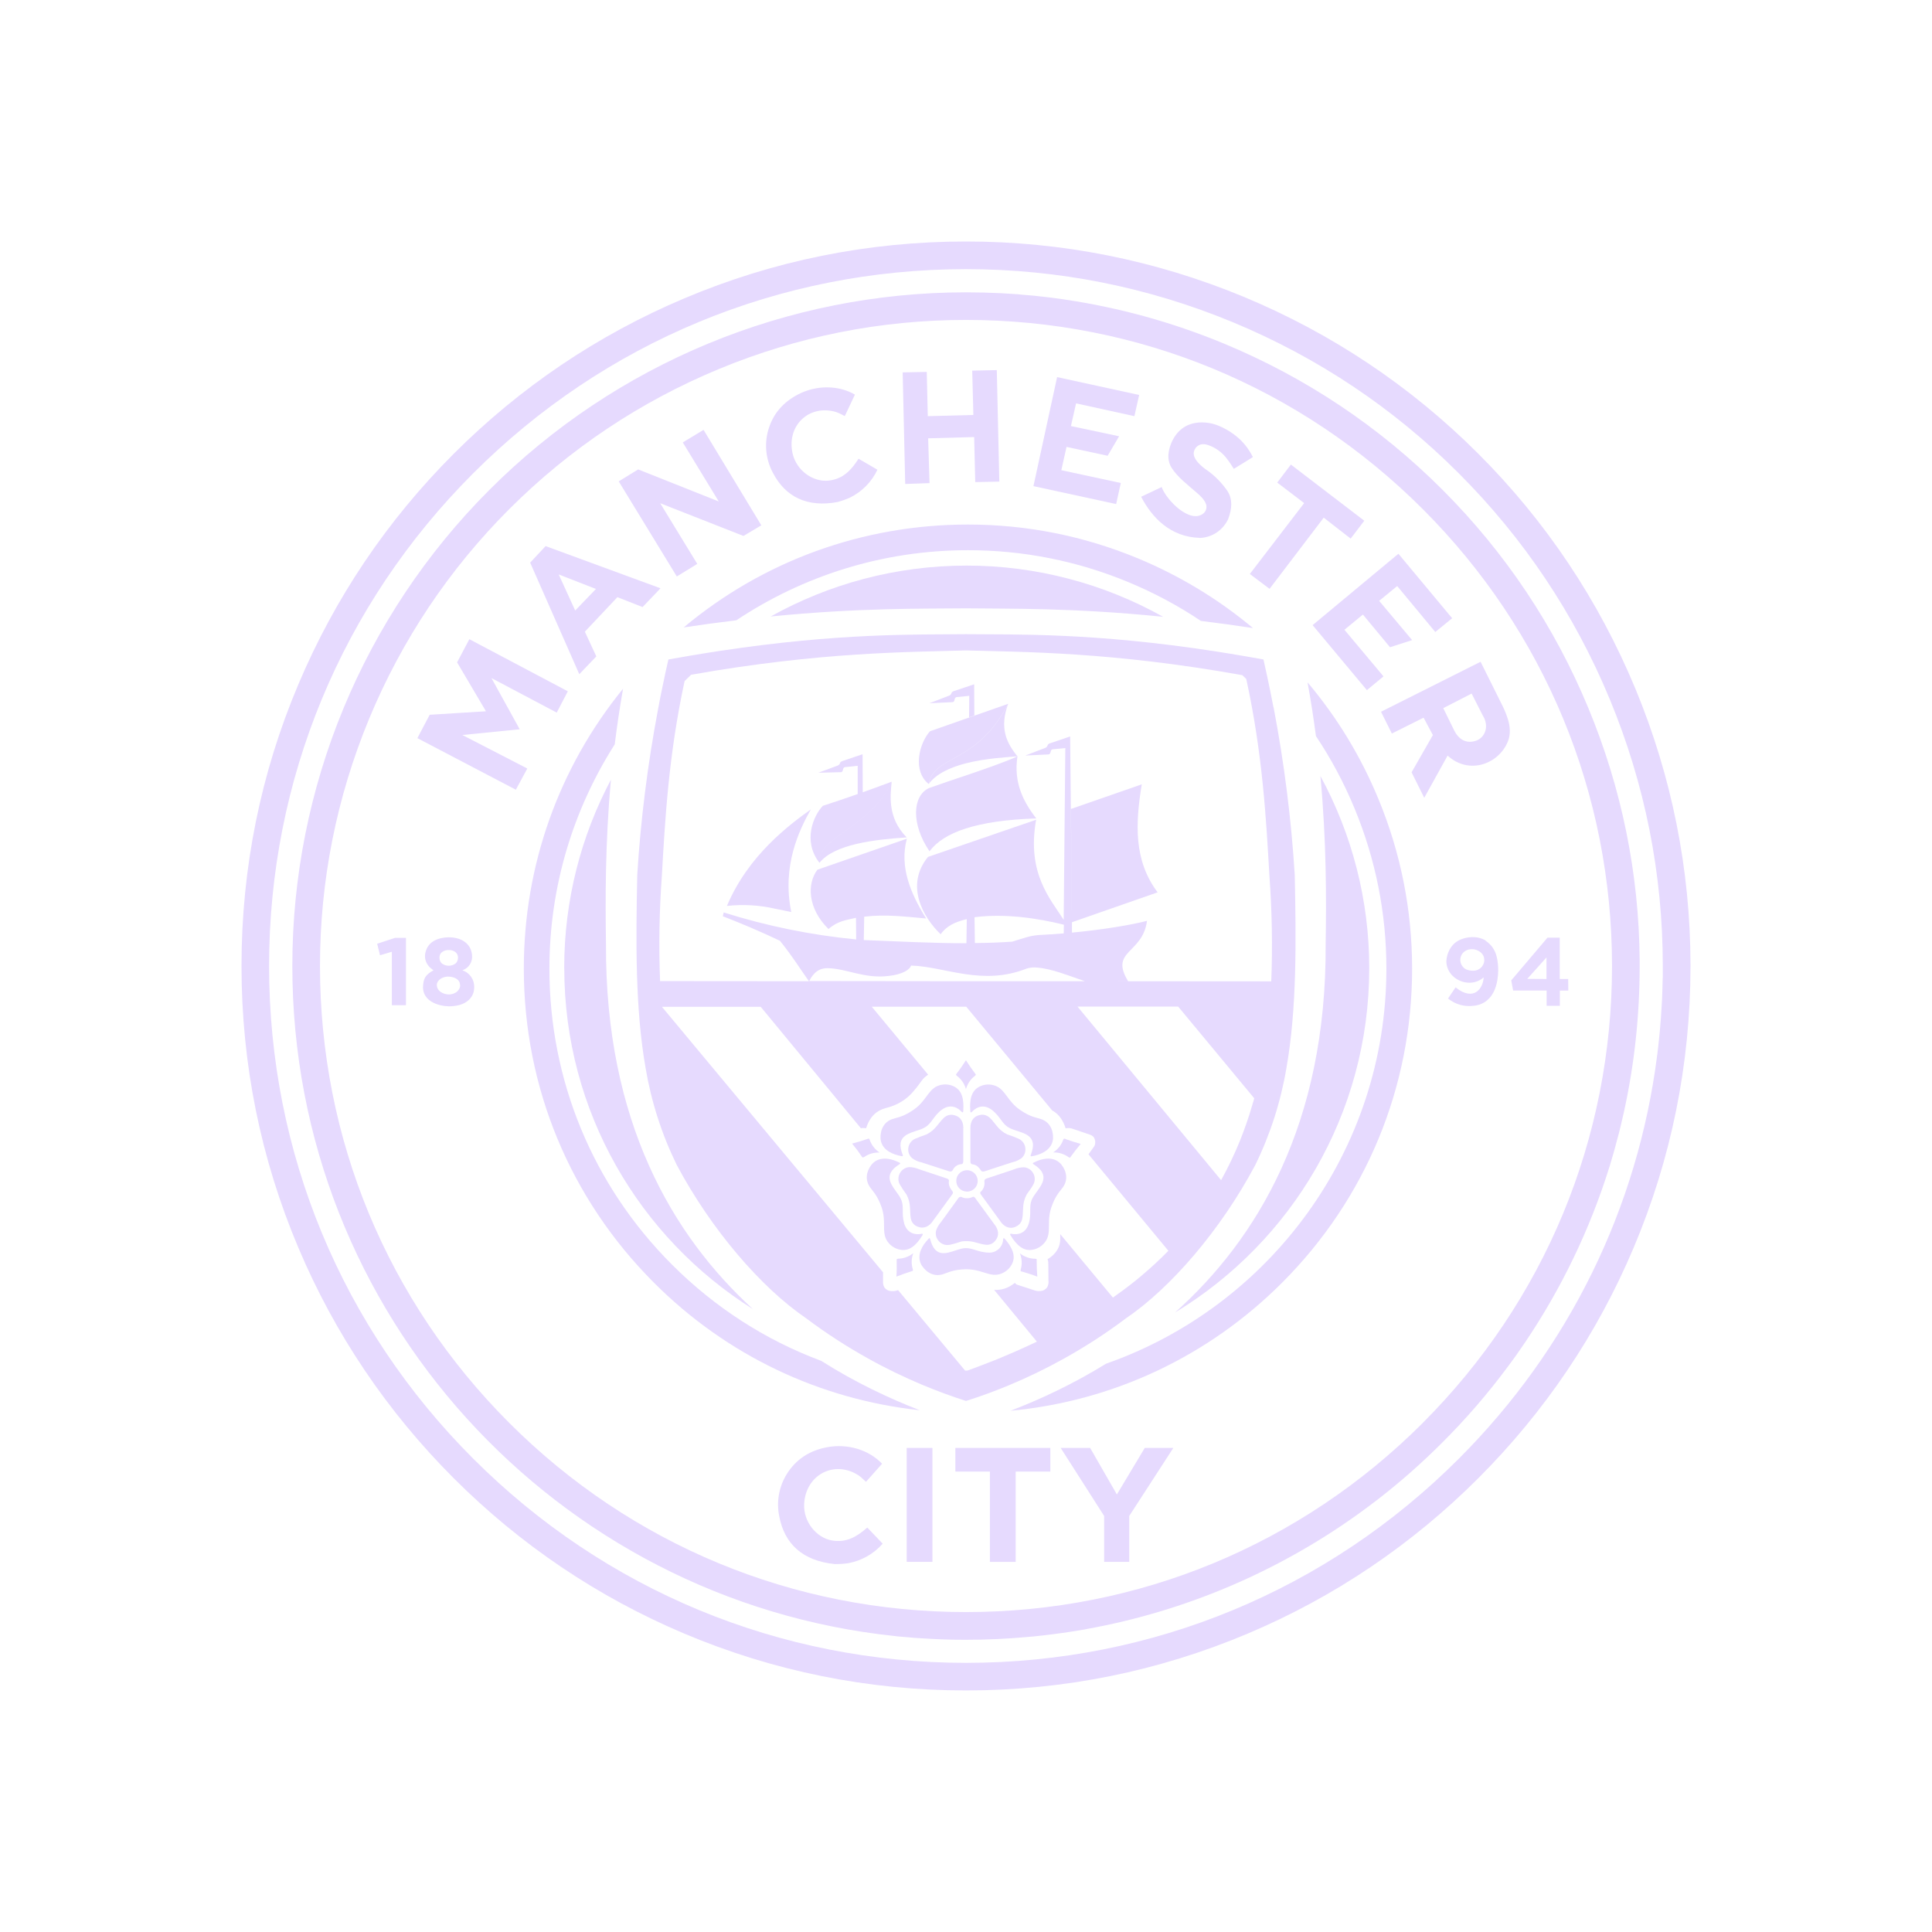 <svg width="32" height="32" viewBox="0 0 32 32" fill="none" xmlns="http://www.w3.org/2000/svg">
<path d="M13.596 22.538C12.68 22.196 11.842 21.658 11.13 20.946C9.82 19.636 9.1 17.895 9.1 16.044C9.1 14.679 9.497 13.404 10.182 12.329C10.219 12.03 10.264 11.722 10.32 11.407C9.255 12.715 8.676 14.335 8.676 16.043C8.676 18.008 9.441 19.855 10.831 21.245C12.03 22.446 13.571 23.178 15.234 23.358C14.741 23.167 14.172 22.902 13.597 22.537L13.596 22.538Z" fill="#E6DAFE"/>
<path d="M20.755 10.404C20.182 9.925 19.543 9.537 18.847 9.248C17.95 8.876 17.003 8.688 16.033 8.688C14.292 8.688 12.643 9.289 11.324 10.392C11.63 10.346 11.92 10.307 12.196 10.274C13.296 9.541 14.615 9.113 16.033 9.113C16.948 9.113 17.84 9.29 18.685 9.64C19.11 9.816 19.513 10.031 19.89 10.284C20.165 10.318 20.452 10.357 20.755 10.403V10.404Z" fill="#E6DAFE"/>
<path d="M21.657 11.303C21.713 11.606 21.758 11.903 21.796 12.192C22.047 12.567 22.261 12.968 22.436 13.391C22.786 14.237 22.963 15.129 22.963 16.044C22.963 19.065 21.021 21.64 18.32 22.587C17.762 22.932 17.214 23.184 16.737 23.367C18.436 23.207 20.012 22.468 21.234 21.247C22.624 19.857 23.389 18.01 23.389 16.044C23.389 15.073 23.201 14.126 22.829 13.229C22.538 12.525 22.145 11.88 21.658 11.303H21.657Z" fill="#E6DAFE"/>
<path d="M19.461 21.74C21.39 20.572 22.679 18.454 22.679 16.034C22.679 14.913 22.396 13.82 21.87 12.853C21.971 13.933 21.969 14.887 21.957 15.633C21.974 18.622 20.819 20.526 19.461 21.74Z" fill="#E6DAFE"/>
<path d="M12.764 10.211C14.239 10.065 15.267 10.084 15.998 10.076C16.735 10.085 17.772 10.065 19.265 10.216C18.28 9.665 17.161 9.368 16.013 9.368C14.833 9.368 13.725 9.675 12.765 10.211H12.764Z" fill="#E6DAFE"/>
<path d="M9.346 16.034C9.346 18.415 10.594 20.504 12.471 21.683C11.14 20.467 10.022 18.575 10.037 15.633C10.026 14.901 10.023 13.969 10.119 12.914C9.625 13.845 9.345 14.906 9.345 16.034H9.346Z" fill="#E6DAFE"/>
<path d="M13.77 25.513C13.526 25.466 13.307 25.213 13.319 24.914C13.342 24.427 13.818 24.177 14.221 24.437C14.269 24.468 14.323 24.529 14.344 24.543L14.61 24.244C14.395 24.017 14.043 23.905 13.697 23.971C13.407 24.026 13.182 24.171 13.028 24.421C12.9 24.631 12.857 24.882 12.908 25.121C12.995 25.573 13.297 25.854 13.828 25.906C13.9 25.907 13.973 25.902 14.046 25.892C14.268 25.852 14.471 25.738 14.62 25.568L14.365 25.301C14.2 25.446 14.021 25.561 13.768 25.513H13.77Z" fill="#E6DAFE"/>
<path d="M15.444 23.982H15.018V25.869H15.444V23.982Z" fill="#E6DAFE"/>
<path d="M15.824 24.374H16.396V25.87H16.823V24.374H17.397V23.982H15.824V24.374Z" fill="#E6DAFE"/>
<path d="M18.499 24.753L18.056 23.982H17.568L18.288 25.109V25.87H18.704V25.109L19.434 23.982H18.961L18.499 24.753Z" fill="#E6DAFE"/>
<path d="M7.658 12.174L8.608 12.079L8.14 11.231L9.221 11.803L9.405 11.45L7.774 10.587L7.571 10.971L8.049 11.781L7.117 11.839L6.913 12.226L8.544 13.08L8.734 12.729L7.658 12.174Z" fill="#E6DAFE"/>
<path d="M9.877 10.872L9.687 10.463L10.226 9.891L10.643 10.055L10.94 9.744L9.037 9.045L8.781 9.319L9.595 11.167L9.877 10.872ZM9.255 9.515L9.871 9.755L9.527 10.112L9.254 9.515H9.255Z" fill="#E6DAFE"/>
<path d="M11.549 9.34L10.935 8.335L12.314 8.877L12.61 8.701L11.653 7.12L11.309 7.328L11.905 8.306L10.57 7.775L10.248 7.973L11.21 9.548L11.549 9.34Z" fill="#E6DAFE"/>
<path d="M13.88 8.313C13.949 8.294 14.016 8.27 14.082 8.24C14.28 8.142 14.439 7.979 14.533 7.78L14.22 7.598C14.104 7.78 13.967 7.937 13.717 7.961C13.474 7.984 13.2 7.805 13.13 7.52C13.019 7.056 13.397 6.691 13.847 6.824C13.901 6.84 13.969 6.883 13.993 6.891L14.16 6.536C13.895 6.381 13.533 6.373 13.226 6.529C12.969 6.661 12.797 6.859 12.721 7.136C12.658 7.368 12.687 7.616 12.8 7.828C13.007 8.229 13.368 8.411 13.88 8.314V8.313Z" fill="#E6DAFE"/>
<path d="M20.701 9.507L21.028 9.753L21.925 8.574L22.371 8.921L22.597 8.625L21.381 7.695L21.155 7.993L21.601 8.333L20.701 9.507Z" fill="#E6DAFE"/>
<path d="M15.396 8.002L15.373 7.26L16.135 7.239L16.153 7.985L16.552 7.977L16.51 6.13L16.103 6.139L16.122 6.873L15.367 6.893L15.35 6.16L14.951 6.168L14.993 8.016L15.396 8.002Z" fill="#E6DAFE"/>
<path d="M18.564 8L17.579 7.788L17.665 7.402L18.346 7.549L18.536 7.226L17.738 7.057L17.823 6.681L18.789 6.893L18.868 6.542L17.509 6.246L17.117 8.052L18.487 8.349L18.564 8Z" fill="#E6DAFE"/>
<path d="M19.873 8.91C20.077 8.903 20.258 8.78 20.343 8.596C20.405 8.427 20.42 8.273 20.33 8.132C20.236 7.996 20.12 7.878 19.985 7.783V7.785C19.746 7.61 19.744 7.502 19.806 7.415C19.868 7.345 19.944 7.347 20.023 7.376C20.145 7.421 20.252 7.501 20.328 7.607C20.37 7.661 20.403 7.715 20.436 7.766L20.752 7.571C20.704 7.48 20.575 7.22 20.193 7.055C20.014 6.977 19.583 6.904 19.398 7.343C19.323 7.533 19.351 7.655 19.4 7.74C19.506 7.909 19.672 8.028 19.822 8.161C19.884 8.213 19.948 8.275 19.975 8.349C19.994 8.403 19.978 8.463 19.936 8.501C19.716 8.688 19.318 8.284 19.241 8.067L18.901 8.228C19.082 8.577 19.388 8.895 19.873 8.909V8.91Z" fill="#E6DAFE"/>
<path d="M21.741 10.354L22.64 11.431L22.915 11.203L22.268 10.431L22.574 10.179L23.023 10.72L23.389 10.602L22.843 9.952L23.142 9.707L23.773 10.468L24.052 10.24L23.162 9.172L21.741 10.354Z" fill="#E6DAFE"/>
<path d="M23.053 12.15L23.579 11.887L23.733 12.175L23.38 12.792L23.59 13.214L23.977 12.515C24.33 12.839 24.822 12.656 24.974 12.284C25.021 12.17 25.018 12.034 24.968 11.89C24.943 11.812 24.91 11.735 24.872 11.662L24.523 10.961L22.874 11.789L23.054 12.151L23.053 12.15ZM24.375 11.488L24.565 11.862H24.567C24.671 12.046 24.587 12.218 24.452 12.267C24.33 12.312 24.178 12.29 24.082 12.09L23.905 11.729L24.374 11.488H24.375Z" fill="#E6DAFE"/>
<path d="M6.247 15.631L6.294 15.822L6.49 15.764V16.649H6.724V15.534H6.543L6.247 15.631Z" fill="#E6DAFE"/>
<path d="M7.66 16.07C7.767 16.035 7.833 15.927 7.818 15.815C7.799 15.618 7.627 15.523 7.433 15.525C7.383 15.525 7.334 15.531 7.286 15.544C7.243 15.555 7.202 15.574 7.165 15.598C7.131 15.621 7.103 15.652 7.081 15.688C6.996 15.842 7.046 15.985 7.181 16.071C7.047 16.145 7.012 16.201 7.006 16.355C7.01 16.58 7.248 16.662 7.432 16.668C7.492 16.668 7.552 16.661 7.61 16.646C7.742 16.611 7.854 16.51 7.854 16.355C7.86 16.228 7.78 16.111 7.658 16.071L7.66 16.07ZM7.319 15.771C7.351 15.746 7.392 15.734 7.433 15.736C7.473 15.734 7.513 15.746 7.545 15.771C7.573 15.794 7.588 15.829 7.586 15.865C7.586 15.901 7.571 15.935 7.545 15.959C7.478 16.008 7.387 16.008 7.32 15.959C7.293 15.935 7.279 15.901 7.279 15.865C7.277 15.829 7.291 15.794 7.319 15.771ZM7.435 16.471C7.348 16.471 7.239 16.421 7.235 16.316C7.235 16.234 7.328 16.179 7.41 16.176C7.492 16.173 7.617 16.203 7.62 16.316H7.622C7.622 16.407 7.535 16.471 7.435 16.471Z" fill="#E6DAFE"/>
<path d="M21.093 11.717C21.06 11.543 21.024 11.369 20.987 11.196C20.967 11.106 20.947 11.014 20.927 10.923C20.833 10.906 20.741 10.889 20.651 10.874C20.471 10.842 20.297 10.815 20.128 10.788C18.116 10.478 16.843 10.512 15.999 10.504C15.161 10.513 13.895 10.481 11.903 10.784C11.752 10.807 11.597 10.832 11.437 10.859C11.318 10.879 11.196 10.9 11.071 10.923C11.042 11.046 11.016 11.169 10.99 11.292C10.957 11.447 10.925 11.604 10.897 11.76C10.727 12.661 10.612 13.571 10.555 14.488C10.532 15.587 10.52 16.701 10.692 17.684C10.786 18.244 10.96 18.787 11.21 19.297C11.785 20.374 12.608 21.328 13.354 21.836C13.678 22.08 14.018 22.3 14.372 22.497C14.664 22.661 14.966 22.807 15.275 22.937C15.513 23.036 15.754 23.126 16 23.204C16.24 23.129 16.477 23.041 16.709 22.945C17.018 22.817 17.319 22.671 17.611 22.509C17.971 22.309 18.317 22.086 18.646 21.838C19.393 21.331 20.215 20.377 20.79 19.299C21.04 18.789 21.214 18.246 21.308 17.686C21.481 16.703 21.468 15.59 21.445 14.49C21.387 13.56 21.27 12.634 21.095 11.718L21.093 11.717ZM19.348 20.721C19.28 20.791 19.209 20.86 19.137 20.926C19.135 20.928 19.133 20.929 19.132 20.931C19.098 20.963 19.064 20.993 19.029 21.024C19.023 21.028 19.018 21.034 19.013 21.038C18.979 21.067 18.947 21.096 18.912 21.125C18.904 21.132 18.897 21.137 18.891 21.143C18.834 21.191 18.776 21.238 18.717 21.283C18.702 21.295 18.687 21.307 18.671 21.318C18.64 21.343 18.608 21.366 18.576 21.389C18.567 21.396 18.556 21.404 18.546 21.411C18.509 21.438 18.471 21.465 18.433 21.492L17.561 20.441C17.561 20.467 17.56 20.494 17.561 20.521C17.561 20.651 17.495 20.771 17.351 20.856C17.357 20.873 17.361 20.891 17.363 20.909L17.366 21.214C17.37 21.251 17.363 21.289 17.345 21.321C17.32 21.357 17.281 21.38 17.238 21.383C17.21 21.386 17.18 21.385 17.152 21.378L16.845 21.278C16.83 21.272 16.818 21.261 16.81 21.248C16.688 21.346 16.574 21.37 16.466 21.364L17.174 22.222C16.983 22.313 16.79 22.399 16.595 22.48C16.59 22.483 16.583 22.485 16.578 22.488C16.508 22.516 16.438 22.545 16.366 22.572C16.305 22.596 16.243 22.62 16.181 22.643C16.165 22.649 16.148 22.655 16.131 22.662C16.095 22.674 16.059 22.688 16.023 22.701C16.019 22.701 16.014 22.701 16.009 22.701C16.005 22.701 16 22.701 15.996 22.701C15.993 22.701 15.988 22.701 15.985 22.701L14.875 21.368L14.84 21.379C14.812 21.386 14.783 21.387 14.754 21.384C14.71 21.38 14.671 21.358 14.647 21.322C14.629 21.29 14.623 21.252 14.626 21.215V21.073L10.966 16.679V16.676H12.6L14.259 18.687C14.287 18.682 14.317 18.682 14.344 18.688C14.411 18.486 14.524 18.392 14.671 18.353C14.789 18.325 14.9 18.274 14.997 18.202C15.079 18.139 15.153 18.058 15.26 17.908C15.291 17.862 15.33 17.828 15.373 17.8L14.439 16.674H16.004L17.428 18.393C17.514 18.439 17.584 18.517 17.634 18.642C17.64 18.657 17.645 18.672 17.65 18.689C17.657 18.688 17.663 18.687 17.669 18.686C17.703 18.682 17.737 18.685 17.768 18.697L18.051 18.793C18.073 18.8 18.094 18.812 18.111 18.829C18.126 18.849 18.136 18.874 18.139 18.899C18.143 18.926 18.139 18.955 18.128 18.98L18.029 19.119L19.352 20.717L19.348 20.721ZM16.761 15.597C16.561 15.611 16.355 15.618 16.147 15.62L16.141 15.192C16.643 15.127 17.186 15.208 17.621 15.316L17.619 15.46C17.493 15.471 17.366 15.479 17.239 15.485C17.07 15.493 16.983 15.53 16.762 15.598L16.761 15.597ZM16.993 16.046C17.056 16.025 17.121 16.019 17.186 16.027C17.423 16.046 17.701 16.161 17.97 16.252H15.998L13.403 16.249C13.494 16.072 13.603 16.033 13.717 16.036C14.032 16.046 14.317 16.213 14.717 16.165C14.95 16.14 15.069 16.06 15.09 15.993C15.376 16 15.674 16.09 15.998 16.136C16.304 16.18 16.632 16.187 16.993 16.047V16.046ZM20.756 18.254C20.751 18.27 20.747 18.288 20.741 18.305C20.71 18.413 20.676 18.519 20.639 18.624C20.636 18.633 20.633 18.643 20.628 18.652C20.618 18.683 20.607 18.712 20.596 18.743C20.579 18.789 20.561 18.835 20.543 18.88C20.541 18.885 20.539 18.891 20.537 18.896C20.447 19.116 20.345 19.331 20.23 19.539C20.229 19.542 20.227 19.544 20.226 19.548L17.847 16.672H19.514L20.774 18.191C20.769 18.211 20.762 18.233 20.757 18.253L20.756 18.254ZM21.059 16.254L18.296 16.252H18.685C18.372 15.739 18.927 15.802 18.998 15.252C18.741 15.319 18.272 15.398 17.755 15.447V15.275L19.174 14.78C18.775 14.251 18.807 13.636 18.909 13.005C18.91 13.001 18.911 12.995 18.912 12.991L17.738 13.399L17.754 15.075L17.753 15.077L17.725 12.198L17.401 12.308C17.387 12.311 17.377 12.315 17.371 12.321C17.343 12.338 17.356 12.361 17.325 12.381C17.322 12.382 17.319 12.384 17.316 12.385L17.313 12.387L16.983 12.514L17.361 12.496C17.376 12.496 17.384 12.49 17.39 12.483C17.403 12.467 17.401 12.439 17.414 12.422C17.418 12.417 17.426 12.412 17.435 12.411L17.645 12.39L17.618 15.235C17.394 14.885 17.008 14.466 17.159 13.592C17.16 13.587 17.162 13.583 17.163 13.578H17.161L15.371 14.193C14.99 14.656 15.282 15.189 15.579 15.473V15.475H15.58C15.672 15.34 15.821 15.27 15.996 15.228C16.001 15.227 16.006 15.225 16.013 15.224L16.007 15.623C16.007 15.623 16 15.623 15.996 15.623C15.438 15.623 14.863 15.591 14.317 15.571C14.314 15.571 14.311 15.571 14.307 15.571L14.314 15.183C14.683 15.139 15.007 15.185 15.34 15.213C15.072 14.785 14.902 14.351 15.017 13.906C15.019 13.9 15.02 13.895 15.022 13.89V13.891L13.539 14.405C13.364 14.637 13.376 15.047 13.723 15.388C13.721 15.374 13.72 15.359 13.72 15.345C13.72 15.359 13.72 15.373 13.723 15.387C13.879 15.25 14.028 15.238 14.178 15.202L14.181 15.56C13.436 15.488 12.701 15.338 11.987 15.113L11.972 15.176C12.271 15.292 12.582 15.422 12.918 15.582C13.141 15.86 13.239 16.029 13.399 16.252L10.933 16.25C10.91 15.671 10.92 15.091 10.962 14.513C11.015 13.587 11.073 12.51 11.339 11.281C11.375 11.246 11.411 11.211 11.447 11.176C13.597 10.795 15.061 10.802 15.995 10.773C16.933 10.8 18.409 10.794 20.577 11.183C20.599 11.204 20.621 11.225 20.642 11.246C20.914 12.489 20.972 13.578 21.026 14.513C21.068 15.094 21.079 15.676 21.056 16.258L21.059 16.254Z" fill="#E6DAFE"/>
<path d="M15.845 11.546L15.998 11.531L16.054 11.525L16.051 11.882L16.138 11.85L16.135 11.334L15.998 11.38L15.807 11.444C15.737 11.464 15.778 11.495 15.723 11.521L15.394 11.648L15.772 11.63C15.828 11.63 15.793 11.554 15.845 11.546V11.546Z" fill="#E6DAFE"/>
<path d="M15.383 12.985C15.433 12.704 15.69 12.642 15.998 12.445C16.224 12.301 16.478 12.084 16.699 11.657L15.403 12.112C15.225 12.311 15.107 12.767 15.383 12.986V12.985Z" fill="#E6DAFE"/>
<path d="M16.852 12.537C16.852 12.537 16.854 12.531 16.854 12.528H16.853C16.673 12.309 16.549 12.059 16.699 11.656C16.478 12.083 16.224 12.3 15.998 12.444C15.689 12.641 15.433 12.703 15.383 12.984C15.51 12.812 15.747 12.708 15.998 12.643C16.334 12.557 16.697 12.541 16.853 12.527C16.64 12.624 16.324 12.733 15.998 12.844C15.789 12.914 15.578 12.985 15.387 13.053C15.113 13.18 15.086 13.646 15.396 14.101H15.397C15.397 14.101 15.397 14.1 15.397 14.098C15.514 13.943 15.706 13.815 15.997 13.722C16.284 13.63 16.665 13.572 17.164 13.556C16.944 13.273 16.789 12.959 16.851 12.535L16.852 12.537Z" fill="#E6DAFE"/>
<path d="M14.77 12.948C14.429 13.691 13.577 13.861 13.571 14.253C13.575 13.861 14.429 13.691 14.77 12.947C14.588 13.016 14.414 13.078 14.249 13.137L14.29 13.122L14.287 12.492L13.96 12.603C13.891 12.623 13.932 12.655 13.875 12.68L13.554 12.799L13.924 12.79C13.979 12.79 13.945 12.714 13.996 12.706L14.206 12.684V13.152C14.002 13.223 13.81 13.289 13.629 13.347C13.477 13.503 13.289 13.928 13.572 14.29V14.292C13.821 13.978 14.5 13.905 15.019 13.87C14.682 13.537 14.754 13.135 14.769 12.948H14.77Z" fill="#E6DAFE"/>
<path d="M13.429 13.406L13.431 13.405L13.43 13.406C13.06 13.671 12.392 14.171 12.04 15.005C12.306 14.976 12.576 14.991 12.837 15.051L13.106 15.106C12.947 14.335 13.243 13.739 13.43 13.406H13.429Z" fill="#E6DAFE"/>
<path d="M13.104 15.107H13.105L13.104 15.106V15.107Z" fill="#E6DAFE"/>
<path d="M14.88 19.138C14.969 19.155 14.966 19.169 14.934 19.078C14.837 18.768 15.131 18.765 15.294 18.687C15.415 18.629 15.437 18.533 15.544 18.428C15.56 18.411 15.578 18.396 15.597 18.382C15.681 18.32 15.758 18.317 15.822 18.341C15.858 18.355 15.889 18.377 15.915 18.402C15.929 18.419 15.955 18.445 15.955 18.396C15.966 18.212 15.94 18.058 15.792 17.991C15.709 17.953 15.614 17.952 15.53 17.987C15.528 17.987 15.524 17.989 15.522 17.99C15.367 18.061 15.337 18.24 15.133 18.38C14.963 18.499 14.868 18.506 14.784 18.534C14.65 18.578 14.579 18.698 14.584 18.853C14.595 19.016 14.728 19.1 14.881 19.138H14.88Z" fill="#E6DAFE"/>
<path d="M15.805 18.471C15.761 18.458 15.712 18.463 15.672 18.486C15.616 18.518 15.575 18.582 15.522 18.643C15.475 18.705 15.414 18.756 15.344 18.791C15.281 18.811 15.219 18.835 15.159 18.861C15.086 18.893 15.04 18.965 15.043 19.045C15.043 19.098 15.069 19.149 15.11 19.185C15.155 19.218 15.207 19.241 15.262 19.252L15.718 19.4C15.753 19.409 15.767 19.403 15.783 19.376C15.809 19.322 15.863 19.285 15.923 19.282C15.946 19.282 15.954 19.259 15.953 19.242H15.955V18.707C15.963 18.59 15.916 18.497 15.807 18.472L15.805 18.471Z" fill="#E6DAFE"/>
<path d="M16.071 18.397C16.071 18.446 16.096 18.42 16.111 18.403C16.18 18.334 16.295 18.285 16.428 18.383C16.447 18.397 16.464 18.413 16.48 18.429C16.587 18.533 16.61 18.63 16.73 18.688C16.893 18.766 17.188 18.769 17.09 19.079C17.058 19.17 17.056 19.157 17.144 19.14C17.297 19.102 17.43 19.016 17.442 18.854C17.446 18.699 17.376 18.579 17.241 18.535C17.156 18.507 17.062 18.5 16.892 18.381C16.689 18.241 16.659 18.062 16.503 17.991C16.417 17.953 16.319 17.953 16.233 17.993C16.085 18.061 16.058 18.215 16.071 18.398V18.397Z" fill="#E6DAFE"/>
<path d="M16.092 19.281C16.157 19.296 16.183 19.292 16.256 19.397C16.262 19.401 16.267 19.403 16.274 19.404C16.286 19.405 16.298 19.404 16.309 19.4L16.766 19.251C16.82 19.24 16.872 19.216 16.918 19.184C16.959 19.149 16.983 19.098 16.984 19.044C16.987 18.964 16.942 18.892 16.869 18.86C16.809 18.834 16.747 18.81 16.683 18.79C16.613 18.756 16.552 18.705 16.504 18.642C16.452 18.579 16.411 18.517 16.354 18.485C16.314 18.462 16.266 18.457 16.221 18.47C16.132 18.491 16.084 18.557 16.075 18.645C16.073 18.664 16.072 18.684 16.073 18.705V19.239H16.075C16.072 19.254 16.078 19.27 16.091 19.279L16.092 19.281Z" fill="#E6DAFE"/>
<path d="M17.172 19.233C17.089 19.272 17.083 19.26 17.163 19.314C17.425 19.508 17.19 19.684 17.103 19.843C17.098 19.853 17.094 19.863 17.089 19.872C17.046 19.977 17.077 20.064 17.055 20.2C17.051 20.224 17.046 20.246 17.039 20.268C16.99 20.425 16.869 20.453 16.77 20.439C16.748 20.432 16.714 20.427 16.741 20.467C16.839 20.623 16.953 20.732 17.111 20.698C17.204 20.679 17.283 20.621 17.331 20.54C17.385 20.444 17.37 20.342 17.375 20.218C17.377 20.151 17.386 20.078 17.414 19.996C17.482 19.799 17.553 19.737 17.606 19.664C17.687 19.548 17.675 19.41 17.579 19.288C17.473 19.163 17.315 19.173 17.169 19.233H17.172Z" fill="#E6DAFE"/>
<path d="M16.819 20.319C16.863 20.303 16.898 20.27 16.918 20.228C16.944 20.168 16.94 20.093 16.946 20.013C16.947 19.935 16.966 19.858 17.003 19.788C17.005 19.784 17.008 19.78 17.011 19.776C17.043 19.727 17.086 19.676 17.113 19.623C17.153 19.556 17.146 19.47 17.097 19.408C17.064 19.365 17.015 19.338 16.96 19.334C16.904 19.334 16.848 19.346 16.797 19.368L16.699 19.401L16.343 19.519C16.314 19.528 16.303 19.541 16.305 19.57C16.314 19.635 16.29 19.702 16.238 19.745C16.233 19.76 16.237 19.776 16.249 19.787H16.248L16.562 20.218C16.624 20.317 16.716 20.363 16.82 20.321L16.819 20.319Z" fill="#E6DAFE"/>
<path d="M15.246 20.439C15.148 20.453 15.027 20.425 14.977 20.268C14.971 20.246 14.966 20.223 14.962 20.2C14.937 20.052 14.977 19.961 14.914 19.843C14.834 19.694 14.623 19.531 14.808 19.352C14.821 19.34 14.836 19.327 14.854 19.314C14.934 19.26 14.928 19.272 14.846 19.233C14.79 19.21 14.732 19.194 14.677 19.191C14.587 19.186 14.502 19.211 14.437 19.288C14.342 19.41 14.329 19.548 14.41 19.664C14.461 19.737 14.533 19.799 14.602 19.996C14.682 20.229 14.602 20.391 14.685 20.54C14.732 20.621 14.812 20.679 14.904 20.698C15.063 20.731 15.177 20.623 15.274 20.467C15.302 20.427 15.267 20.432 15.246 20.439Z" fill="#E6DAFE"/>
<path d="M14.921 19.407C14.91 19.422 14.9 19.438 14.894 19.455C14.873 19.509 14.876 19.571 14.906 19.622C14.94 19.679 14.976 19.734 15.016 19.787C15.052 19.857 15.071 19.934 15.073 20.012C15.078 20.092 15.074 20.168 15.1 20.227C15.12 20.269 15.155 20.302 15.198 20.317C15.302 20.36 15.395 20.314 15.457 20.215L15.488 20.173L15.771 19.784C15.785 19.77 15.788 19.749 15.777 19.733C15.736 19.679 15.704 19.629 15.718 19.552C15.714 19.534 15.698 19.523 15.676 19.517L15.222 19.366C15.17 19.344 15.115 19.331 15.059 19.331C15.005 19.336 14.955 19.363 14.922 19.406L14.921 19.407Z" fill="#E6DAFE"/>
<path d="M16.614 20.543C16.601 20.666 16.492 20.757 16.369 20.747C16.346 20.747 16.323 20.744 16.299 20.74C16.172 20.722 16.099 20.672 15.998 20.673C15.981 20.673 15.963 20.675 15.944 20.678C15.932 20.68 15.921 20.683 15.909 20.686C15.736 20.732 15.52 20.864 15.422 20.576C15.395 20.483 15.405 20.492 15.343 20.559C15.242 20.68 15.184 20.827 15.27 20.965C15.359 21.094 15.485 21.147 15.619 21.105C15.705 21.078 15.785 21.028 15.994 21.023H15.997C16.078 21.022 16.147 21.035 16.209 21.05C16.332 21.083 16.427 21.132 16.538 21.109C16.63 21.089 16.709 21.03 16.755 20.949C16.835 20.808 16.767 20.666 16.648 20.525C16.618 20.487 16.613 20.521 16.613 20.544L16.614 20.543Z" fill="#E6DAFE"/>
<path d="M15.732 20.618C15.766 20.611 15.799 20.601 15.832 20.592C15.863 20.583 15.892 20.574 15.923 20.563C15.948 20.559 15.974 20.557 15.999 20.557C16.052 20.557 16.104 20.562 16.155 20.578C16.233 20.597 16.304 20.623 16.369 20.617C16.416 20.611 16.457 20.587 16.485 20.55C16.557 20.465 16.541 20.363 16.466 20.273L16.152 19.843C16.143 19.83 16.127 19.814 16.109 19.826C16.074 19.843 16.036 19.849 15.999 19.846C15.972 19.844 15.944 19.837 15.919 19.823C15.898 19.822 15.879 19.832 15.869 19.851L15.588 20.239C15.58 20.248 15.573 20.257 15.566 20.267C15.539 20.303 15.518 20.342 15.504 20.384C15.492 20.437 15.502 20.492 15.534 20.537C15.577 20.602 15.656 20.634 15.733 20.617L15.732 20.618Z" fill="#E6DAFE"/>
<path d="M15.998 19.383C15.908 19.393 15.839 19.467 15.839 19.559C15.839 19.651 15.908 19.726 15.998 19.735C16.004 19.735 16.009 19.737 16.016 19.737C16.114 19.737 16.194 19.658 16.194 19.56C16.194 19.462 16.114 19.382 16.016 19.382C16.009 19.382 16.003 19.383 15.997 19.384L15.998 19.383Z" fill="#E6DAFE"/>
<path d="M15.848 17.818C15.921 17.873 15.974 17.949 15.998 18.036C15.998 18.036 15.998 18.038 15.999 18.041C16.023 17.952 16.076 17.873 16.15 17.818C16.17 17.8 16.163 17.795 16.145 17.773C16.098 17.709 16.05 17.642 15.999 17.561L15.998 17.563C15.947 17.643 15.9 17.71 15.852 17.773C15.833 17.795 15.827 17.8 15.848 17.818Z" fill="#E6DAFE"/>
<path d="M17.656 18.868C17.628 18.857 17.622 18.853 17.61 18.878C17.58 18.965 17.521 19.039 17.443 19.088C17.534 19.085 17.625 19.112 17.7 19.167C17.723 19.182 17.726 19.173 17.742 19.149C17.786 19.089 17.835 19.024 17.893 18.955C17.895 18.952 17.898 18.949 17.9 18.947C17.894 18.944 17.888 18.943 17.881 18.941C17.798 18.918 17.724 18.894 17.656 18.869V18.868Z" fill="#E6DAFE"/>
<path d="M14.569 19.09C14.492 19.039 14.434 18.964 14.404 18.877C14.395 18.852 14.388 18.857 14.36 18.867C14.285 18.893 14.206 18.918 14.113 18.941C14.175 19.015 14.224 19.081 14.268 19.147C14.284 19.171 14.287 19.178 14.311 19.165C14.386 19.112 14.477 19.086 14.569 19.09Z" fill="#E6DAFE"/>
<path d="M17.147 20.849C17.056 20.848 16.966 20.817 16.893 20.76C16.927 20.846 16.932 20.941 16.906 21.029C16.9 21.058 16.908 21.058 16.936 21.064C17.012 21.086 17.091 21.11 17.181 21.145C17.173 21.049 17.171 20.967 17.171 20.888C17.172 20.858 17.175 20.851 17.147 20.849Z" fill="#E6DAFE"/>
<path d="M14.875 20.849C14.847 20.851 14.852 20.86 14.852 20.888C14.854 20.967 14.854 21.049 14.847 21.145C14.936 21.109 15.015 21.083 15.09 21.059C15.118 21.05 15.127 21.05 15.119 21.024C15.092 20.936 15.094 20.843 15.127 20.756C15.055 20.814 14.966 20.847 14.874 20.848L14.875 20.849Z" fill="#E6DAFE"/>
<path d="M27.087 11.407C26.48 9.944 25.605 8.634 24.485 7.515C23.365 6.395 22.055 5.52 20.592 4.913C19.128 4.307 17.584 4 16 4C14.38 4 12.809 4.317 11.329 4.944C9.9 5.548 8.617 6.414 7.515 7.516C6.413 8.618 5.548 9.901 4.944 11.33C4.317 12.809 4 14.38 4 16C4 17.62 4.317 19.191 4.944 20.671C5.548 22.1 6.414 23.383 7.516 24.485C8.618 25.587 9.901 26.452 11.33 27.056C12.81 27.681 14.381 27.999 16.001 27.999C17.621 27.999 19.192 27.681 20.672 27.055C22.101 26.451 23.384 25.585 24.486 24.483C25.588 23.381 26.453 22.098 27.057 20.669C27.68 19.196 27.997 17.633 28 16.021V15.975C27.997 14.399 27.69 12.863 27.087 11.406V11.407ZM27.54 16.191C27.54 16.211 27.539 16.231 27.538 16.25C27.538 16.29 27.536 16.33 27.535 16.37C27.533 16.429 27.531 16.487 27.529 16.545C27.526 16.581 27.525 16.617 27.523 16.652C27.52 16.716 27.516 16.779 27.511 16.844C27.509 16.872 27.506 16.902 27.504 16.93C27.499 17.003 27.492 17.075 27.485 17.147C27.483 17.166 27.481 17.186 27.479 17.205C27.471 17.29 27.461 17.373 27.451 17.457C27.451 17.464 27.448 17.471 27.448 17.477C27.128 20.001 25.99 22.334 24.162 24.161C21.983 26.341 19.084 27.542 16.001 27.542C12.918 27.542 10.02 26.342 7.84 24.162C5.658 21.983 4.457 19.084 4.457 16.001C4.457 12.918 5.657 10.02 7.837 7.84C10.017 5.659 12.915 4.458 15.999 4.458C17.523 4.458 19.009 4.753 20.417 5.336C21.824 5.919 23.085 6.761 24.161 7.839C25.238 8.915 26.081 10.176 26.663 11.582C27.246 12.989 27.541 14.476 27.541 15.999V16.19H27.539L27.54 16.191Z" fill="#E6DAFE"/>
<path d="M23.89 8.11C22.848 7.068 21.63 6.254 20.27 5.69C19.422 5.339 18.546 5.097 17.648 4.963C17.629 4.96 17.609 4.958 17.59 4.954C17.522 4.945 17.454 4.935 17.386 4.927C17.346 4.922 17.305 4.917 17.263 4.913C17.215 4.908 17.167 4.902 17.119 4.897C17.056 4.891 16.992 4.886 16.929 4.881C16.902 4.878 16.874 4.875 16.848 4.873C16.757 4.867 16.666 4.861 16.575 4.856H16.573C16.383 4.847 16.191 4.842 15.999 4.842C13.04 4.842 10.201 6.017 8.109 8.111C6.016 10.203 4.84 13.042 4.842 16.002C4.842 21.766 9.213 26.509 14.82 27.098C14.836 27.1 14.853 27.103 14.868 27.104C14.928 27.11 14.988 27.114 15.048 27.119C15.085 27.123 15.12 27.126 15.157 27.129C15.191 27.131 15.225 27.133 15.259 27.135C15.504 27.151 15.751 27.161 16 27.16C16.355 27.16 16.708 27.143 17.057 27.11C17.077 27.108 17.097 27.107 17.117 27.105C17.175 27.099 17.232 27.092 17.29 27.086C17.327 27.081 17.365 27.077 17.401 27.073C17.444 27.068 17.486 27.061 17.528 27.056C17.581 27.049 17.634 27.042 17.686 27.034C17.714 27.03 17.741 27.026 17.768 27.021C17.836 27.011 17.904 27 17.97 26.988C17.984 26.985 17.996 26.982 18.009 26.98C19.644 26.683 21.155 26.03 22.458 25.104C22.469 25.097 22.479 25.088 22.49 25.081C22.548 25.04 22.605 24.998 22.662 24.955C22.706 24.922 22.751 24.888 22.796 24.854C22.818 24.837 22.841 24.819 22.863 24.802C23.222 24.522 23.564 24.218 23.891 23.891C24.283 23.5 24.641 23.085 24.965 22.649C24.988 22.619 25.01 22.587 25.034 22.556C25.061 22.518 25.088 22.481 25.116 22.443C25.157 22.385 25.197 22.327 25.236 22.269C25.244 22.258 25.253 22.246 25.26 22.234C25.858 21.348 26.332 20.37 26.657 19.328C26.657 19.324 26.66 19.32 26.661 19.316C26.683 19.244 26.704 19.171 26.725 19.098C26.73 19.078 26.737 19.058 26.742 19.038C26.758 18.982 26.773 18.925 26.787 18.869C26.797 18.833 26.807 18.796 26.817 18.759C26.826 18.721 26.836 18.682 26.845 18.643C26.859 18.587 26.872 18.532 26.884 18.476C26.889 18.457 26.893 18.438 26.897 18.419C27.07 17.634 27.158 16.824 27.158 16V15.908C27.147 14.468 26.861 13.063 26.309 11.73C25.746 10.37 24.932 9.152 23.89 8.11ZM23.567 23.567C21.546 25.588 18.859 26.701 16 26.701C13.142 26.701 10.455 25.588 8.434 23.567C6.413 21.546 5.3 18.859 5.3 16C5.3 14.588 5.574 13.21 6.114 11.905C6.655 10.601 7.436 9.432 8.434 8.433C9.433 7.435 10.601 6.654 11.905 6.113C13.21 5.572 14.588 5.299 16 5.299C18.858 5.299 21.545 6.412 23.566 8.433C25.587 10.454 26.7 13.141 26.7 16C26.7 18.859 25.587 21.545 23.566 23.567H23.567Z" fill="#E6DAFE"/>
<path d="M24.607 15.578C24.48 15.5 24.293 15.504 24.153 15.581C24.091 15.615 24.041 15.668 24.008 15.731C23.978 15.789 23.96 15.853 23.956 15.919C23.956 16.006 23.991 16.09 24.05 16.153C24.182 16.293 24.418 16.328 24.574 16.188C24.567 16.364 24.416 16.599 24.109 16.354L23.984 16.539C24.103 16.636 24.257 16.679 24.409 16.659C24.469 16.654 24.528 16.635 24.58 16.605C24.75 16.503 24.811 16.295 24.815 16.076C24.815 15.997 24.808 15.919 24.789 15.843C24.764 15.735 24.697 15.641 24.604 15.58L24.607 15.578ZM24.585 15.903V15.906C24.581 16.005 24.497 16.082 24.396 16.078C24.358 16.078 24.32 16.071 24.284 16.056C24.271 16.05 24.259 16.042 24.249 16.033C24.175 15.97 24.166 15.86 24.228 15.786C24.251 15.76 24.282 15.741 24.315 15.73C24.352 15.72 24.392 15.718 24.429 15.727C24.507 15.745 24.587 15.806 24.584 15.902L24.585 15.903Z" fill="#E6DAFE"/>
<path d="M25.617 16.66H25.836V16.407H25.976L25.974 16.215H25.834V15.531H25.631L25.031 16.238L25.062 16.406H25.617V16.66ZM25.615 16.215L25.296 16.213L25.615 15.858V16.215Z" fill="#E6DAFE"/>
</svg>
